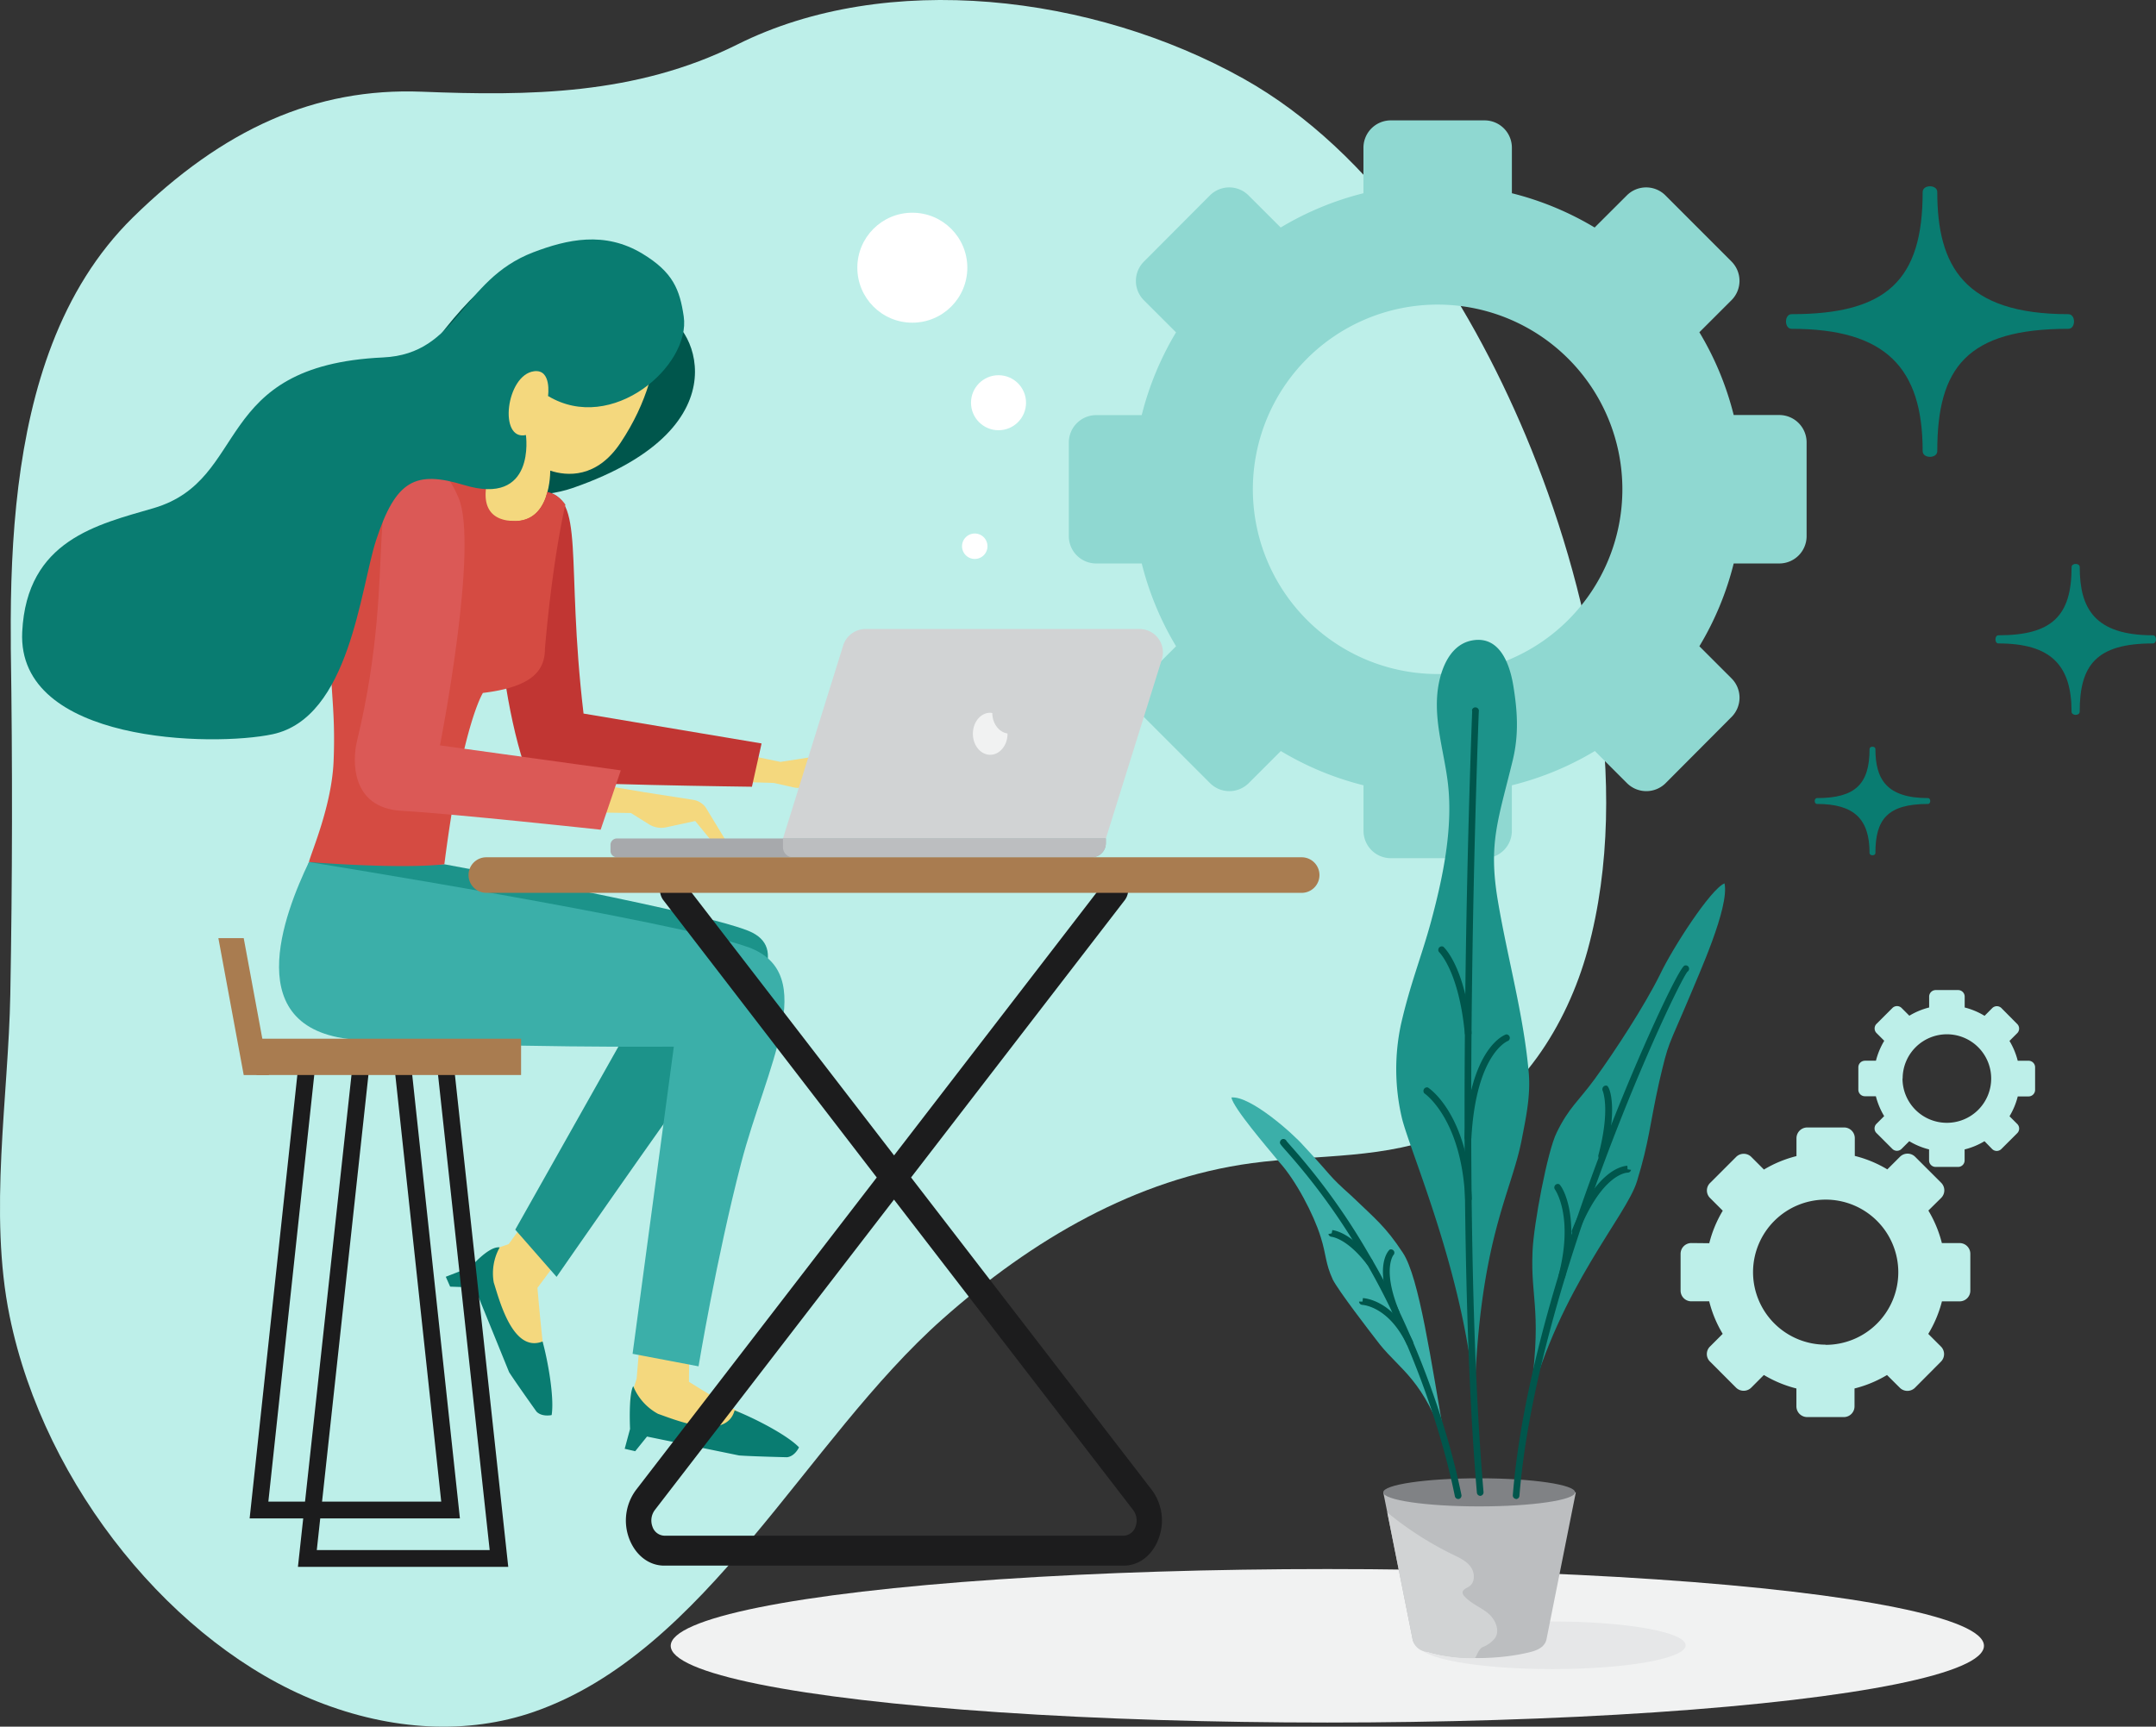 <svg xmlns="http://www.w3.org/2000/svg" viewBox="0 0 615.09 492.72"><rect x="0" y="0" width="615.09" height="492.72" fill="#333333" stroke="none"/><defs><style>.cls-1{fill:#bdefe9;}.cls-2{fill:#8fd8d1;}.cls-3{fill:#f4d87e;}.cls-4{fill:#097c71;}.cls-5{fill:#1c938a;}.cls-6{fill:#00564c;}.cls-7{fill:#c13633;}.cls-8{fill:#d54b42;}.cls-9{fill:#db5956;}.cls-10{fill:#d1d3d4;}.cls-11{fill:#a7a9ac;}.cls-12{fill:#bcbec0;}.cls-13{fill:#f1f2f2;}.cls-14{fill:#3bafa9;}.cls-15{fill:#1c1c1d;}.cls-16{fill:#a97c50;}.cls-17{fill:#e6e7e8;}.cls-18{fill:#808285;}.cls-19{fill:#fff;}</style></defs><title>Asset 1</title><g id="Layer_2" data-name="Layer 2"><g id="Layer_1-2" data-name="Layer 1"><g id="design"><path class="cls-1" d="M2.75,375.6c10,49,47.34,93.95,87.7,109.9,21.35,8.47,43.05,9.51,61.83,3,49.39-17.14,77.59-77.5,116.66-112.14,25.49-22.61,55.18-40,88.18-44.45,18.78-2.55,38.73-1,56-8.69,20.36-9.12,33.93-30.56,39.84-52.17,13-47.64,0-104.55-17.64-146.64C418.7,84.84,392,43.26,354.7,22.41c-42.94-24-101.8-31-144.34-9.72-29,14.48-59.54,14.68-90,13.48S63.63,36.82,37.9,62.06C27.55,72.24,20.11,84.55,14.84,98.24c-9.67,25.16-12,54.83-11.76,84.16V185q.75,49.5-.14,98.76C2.41,313.06-3.29,346.13,2.75,375.6Z"/><path class="cls-2" d="M304.93,126.26V153a7.8,7.8,0,0,0,7.8,7.79h13a86.69,86.69,0,0,0,9.79,23.62l-9.18,9.18a7.81,7.81,0,0,0,0,11l18.89,18.9a7.81,7.81,0,0,0,11,0l9.18-9.18A86.23,86.23,0,0,0,389,224.09v13h0a7.8,7.8,0,0,0,7.8,7.8h26.72a7.8,7.8,0,0,0,7.8-7.8v-13A86,86,0,0,0,455,214.31l9.18,9.18a7.81,7.81,0,0,0,11,0L494,204.59a7.79,7.79,0,0,0,0-11l-9.18-9.18a86.06,86.06,0,0,0,9.79-23.62h13a7.79,7.79,0,0,0,7.8-7.79V126.23h0a7.8,7.8,0,0,0-7.8-7.8h-13a86.32,86.32,0,0,0-9.79-23.62L494,85.64a7.81,7.81,0,0,0,0-11L475.13,55.75a7.79,7.79,0,0,0-11,0l-9.19,9.17a86.73,86.73,0,0,0-23.61-9.78v-13a7.8,7.8,0,0,0-7.8-7.79H396.78a7.81,7.81,0,0,0-7.8,7.79v13a86.86,86.86,0,0,0-23.61,9.78l-9.18-9.17a7.79,7.79,0,0,0-11,0L326.33,74.67a7.81,7.81,0,0,0,0,11l9.18,9.17a87,87,0,0,0-9.79,23.62h-13A7.81,7.81,0,0,0,304.93,126.26Zm52.5,13.36v0a52.71,52.71,0,1,1,52.7,52.72A52.72,52.72,0,0,1,357.43,139.6Z"/><path class="cls-1" d="M482.51,354.71a3.07,3.07,0,0,0-3.05,3.07v10.5a3.06,3.06,0,0,0,3.06,3.06h5.1a34.17,34.17,0,0,0,3.85,9.28l-3.61,3.61v0a3,3,0,0,0,0,4.31l7.42,7.43a3.08,3.08,0,0,0,4.34,0l3.6-3.61a34.12,34.12,0,0,0,9.28,3.85v5.09h0a3.07,3.07,0,0,0,3.07,3.07h10.51a3.05,3.05,0,0,0,3-3.07v-5.09a34.08,34.08,0,0,0,9.27-3.84L542,396a3.07,3.07,0,0,0,4.33,0l7.4-7.44h0a3.05,3.05,0,0,0,0-4.32l-3.61-3.61a34,34,0,0,0,3.9-9.28h5.1a3.05,3.05,0,0,0,3-3.06v-10.5a3.06,3.06,0,0,0-3-3.07H554a34.12,34.12,0,0,0-3.85-9.28l3.65-3.61h0a3.05,3.05,0,0,0,0-4.32l-7.43-7.42h0a3.06,3.06,0,0,0-4.32,0l-3.61,3.6a33.84,33.84,0,0,0-9.28-3.84v-5.12a3.06,3.06,0,0,0-3.07-3h-10.5a3.08,3.08,0,0,0-3.07,3.07v5.1a34.09,34.09,0,0,0-9.28,3.84l-3.6-3.6a3.07,3.07,0,0,0-4.34,0l-7.42,7.42v0a3,3,0,0,0,0,4.31l3.61,3.61a34.3,34.3,0,0,0-3.85,9.28Zm38.3,29h0A20.71,20.71,0,0,1,500.13,363V363a20.72,20.72,0,1,1,20.68,20.76Z"/><path class="cls-1" d="M532,302.69a1.87,1.87,0,0,0-1.83,1.91V311a1.87,1.87,0,0,0,1.89,1.82h3.11a21.09,21.09,0,0,0,2.37,5.67l-2.2,2.2h0a1.86,1.86,0,0,0,0,2.63l4.53,4.52h0a1.85,1.85,0,0,0,2.63,0l2.2-2.19a20.52,20.52,0,0,0,5.65,2.34v3.13a1.87,1.87,0,0,0,1.87,1.87h6.42a1.86,1.86,0,0,0,1.85-1.89V328a20.73,20.73,0,0,0,5.67-2.35l2.18,2.23h0a1.85,1.85,0,0,0,2.63,0l4.53-4.52h0a1.85,1.85,0,0,0,0-2.63l-2.2-2.2a20.79,20.79,0,0,0,2.35-5.66h3.1A1.87,1.87,0,0,0,580.6,311v-6.44a1.87,1.87,0,0,0-1.87-1.87h-3.09a20.79,20.79,0,0,0-2.35-5.66l2.2-2.2h0a1.85,1.85,0,0,0,0-2.63L571,287.67h0a1.86,1.86,0,0,0-2.63,0l-2.19,2.2a20.8,20.8,0,0,0-5.67-2.38v-3.11a1.87,1.87,0,0,0-1.87-1.86h-6.4a1.88,1.88,0,0,0-1.87,1.86v3.11a20.73,20.73,0,0,0-5.65,2.35l-2.2-2.2h0a1.86,1.86,0,0,0-2.63,0l-4.53,4.52h0a1.86,1.86,0,0,0,0,2.63l2.2,2.2a21.36,21.36,0,0,0-2.37,5.69H532Zm10.81,5.07v0a12.63,12.63,0,1,1,12.62,12.64A12.64,12.64,0,0,1,542.77,307.74Z"/><path class="cls-3" d="M161.13,357l-7.8,10.5s2.08,25.05,3.5,28.38-2.5,6.6-2.5,6.6c-2.94-3.82-14.56-30.27-18.11-40.05-.69-1.91,1.85-4.95,3.76-5.62l5.15-1.81,8.22-11.35Z"/><path class="cls-4" d="M127.18,364.33l1.24,2.82,7,.24,9.82,24.16c2,3.11,7.81,11.25,7.81,11.25,1.58,1.63,4.33,1,4.33,1,.82-5.05-1.12-15.69-2.59-21-8.57,3.37-12.39-12.11-13.93-16.85a15.14,15.14,0,0,1,1.7-10c-3.11-.44-8.3,5.64-8.3,5.64Z"/><path class="cls-5" d="M88.13,246c-4.1,15-4.39,27.78,3.61,37.21s89,7.79,89,7.79L147,350.89l11.79,13.47s30-43.32,43.73-62,22.25-31,12.12-36.23-87.88-19.51-87.88-19.51Z"/><path class="cls-6" d="M162.69,71.42c-29.42-2.93-57.12,57.33-57.12,57.33,6.9,9.14,40.29,16.57,57.76,10.52,51.17-17.71,33.24-49.18,25.54-49C188.87,90.27,187.25,73.85,162.69,71.42Z"/><path class="cls-3" d="M248.36,226.12l-10.23-5.88-7,3.76a6.82,6.82,0,0,1-4.77.67l-5.58-1.25-52-1.53,1.76-15.27,52.12,10.79,15.28-2.36,11.6,7.45Z"/><path class="cls-7" d="M151.06,222.44c8.4,1.39,63.46,2.06,63.46,2.06l2.75-12.35-50.79-8.53c-5.2-44,.72-61.87-11.28-63.42C135,137.58,141.85,199.63,151.06,222.44Z"/><path class="cls-3" d="M139.57,123.88s1.24-22,8.43-31.42c8.78-11.43,16.74-14.67,27.48-11.69s13.42,7.09,12.68,13.45c-1.15,9.92-3.31,20.38-11.09,32.08-6.83,10.32-15.42,9.55-20.1,8,0,0,.39,16-11.77,14.28-7.79.32-6.92-5.79-12.28-10.79C132.92,137.79,137.68,128,139.57,123.88Z"/><path class="cls-8" d="M95.16,217.48c.77-17.72-1.83-23.2-.23-37.72s2-26,11.83-36.81c4.16-4.61,9.37-8.52,15.43-9.88s11.9-1.09,17.4,2.52c0,0-4.66,11.79,5.63,13,9.53,1.13,10.86-8.17,10.86-8.17A8.62,8.62,0,0,1,161.3,144s-3.54,14.53-5.83,41.07c0,6.57-4,11-17.7,12.66,0,0-5.94,9.2-11,48.9-13.29,1.44-38.64-.64-38.64-.64C88.92,242.89,94.57,230,95.16,217.48Z"/><path class="cls-3" d="M206.34,244.05l-8-9.77-8.23,1.78a6.58,6.58,0,0,1-5-.87L180,232l-53.92-.87.61-14.69L184,226.09l13.72,2.14a5.47,5.47,0,0,1,3.61,2.18l6.76,11.12Z"/><path class="cls-9" d="M125.52,212.7l51.59,7.13-5.75,16.93s-42.05-4.56-56.78-5.39-14-14.73-12.73-19.92c12.45-51.26.25-77.62,18-78.26,6.34-.27,8.6,3.45,10.92,8.73C136.78,155.59,125.52,212.7,125.52,212.7Z"/><path class="cls-10" d="M240.56,184.17a6.7,6.7,0,0,1,6.37-4.68h78.15a6.53,6.53,0,0,1,2,.3,6.67,6.67,0,0,1,4.39,8.35L315.5,239.26H223.38Z"/><path class="cls-11" d="M315.48,239.28v1.35a4,4,0,0,1-4,4H176a1.83,1.83,0,0,1-1.83-1.83v-1.71a1.83,1.83,0,0,1,1.83-1.83H315.5Z"/><path class="cls-12" d="M315.5,239.26v1.27h0a4.09,4.09,0,0,1-4.1,4.1H226.22a2.84,2.84,0,0,1-2.84-2.84v-2.53H315.5Z"/><path class="cls-13" d="M277.56,209.38c0,3.32,2.21,6,4.94,6s4.94-2.7,4.94-6v-.08c-2.43-.35-4.34-2.83-4.34-5.83a3.78,3.78,0,0,0-.6-.08C279.78,203.39,277.56,206.06,277.56,209.38Z"/><path class="cls-3" d="M196.64,384.26l-.09,10.05s21.28,13.33,24.8,14.23,3.78,6,3.78,6c-4.82.07-32.95-6.55-42.9-9.55-1.95-.59-2.86-4.44-2.25-6.37l1.65-5.21,1-11.87Z"/><path class="cls-4" d="M178.22,413.42l3,.69,3.37-4.18,26.25,5.39c3.68.28,13.68.51,13.68.51,2.29-.26,3.43-2.83,3.43-2.83-3.57-3.7-13.24-8.54-18.37-10.54-2.44,8.84-17.12,2.61-21.83,1a15.73,15.73,0,0,1-7.1-7.92c-1.38,2.53-.9,12.21-.9,12.21Z"/><path class="cls-14" d="M213.43,270.27c20.79,7.5,5.08,34.39-2,61.67s-12.14,57.95-12.14,57.95l-18.82-3.57,11.77-87.65s-49.89.41-89.89-1.94c-34.77-2-21.14-36.23-14.22-50.73C88.13,246,192.64,262.77,213.43,270.27Z"/><path class="cls-15" d="M179.51,439.08a14.62,14.62,0,0,1,1.92-13.89L250.13,336l-60.92-79.18a4.86,4.86,0,0,1,.23-6,3.26,3.26,0,0,1,.62-.55,3.2,3.2,0,0,1,4.46.82l60.55,78.61,60.55-78.61a3.25,3.25,0,0,1,.56-.61,3.2,3.2,0,0,1,4.52.34,4.83,4.83,0,0,1,.22,6l-61,79.18,68.7,89.18a14.6,14.6,0,0,1,1.92,13.89c-1.77,4.74-5.57,7.69-9.94,7.69H189.5C185.13,446.76,181.32,443.81,179.51,439.08Zm7.28-8.15a5,5,0,0,0-.65,4.7,3.72,3.72,0,0,0,3.36,2.59H320.6a3.72,3.72,0,0,0,3.36-2.59,5,5,0,0,0-.65-4.7l-68.26-88.62Z"/><path class="cls-16" d="M138.74,254.77a5.07,5.07,0,0,1-5.07-5.07h0a5.07,5.07,0,0,1,5.07-5.07H371.37a5.07,5.07,0,0,1,5.06,5.08h0a5.07,5.07,0,0,1-5.07,5.07Z"/><polygon class="cls-15" points="84.93 305.81 89.7 306.32 76.56 428.5 125.88 428.5 112.69 305.91 117.46 305.4 131.21 433.29 71.22 433.29 84.93 305.81"/><path class="cls-15" d="M101.13,298.91h27.81L145,447.11H85Zm23.51,4.79h-19.2L90.38,442.32H139.7Z"/><rect class="cls-16" x="73.19" y="296.4" width="75.47" height="10.36"/><polygon class="cls-16" points="62.3 267.7 69.53 267.7 76.76 306.77 69.53 306.77 62.3 267.7"/><path class="cls-4" d="M107.3,154.14c-4.53,13.87-7.53,50.67-29.53,55.38-16.93,3.61-73,2.63-71.43-29.21C7.62,154.06,27.92,149.66,43.83,145c27.68-8.15,16.24-40.72,65.43-43,21.68-1,22-22,42.86-30,9.67-3.68,20.34-6.13,31.14.38,8.8,5.32,10.67,10.3,11.8,17.9,2.08,14.07-20.45,33.72-38.71,22.72,0,0,1.12-7.74-4-7.06-8,1.06-10.19,19.94-2.31,18.2,0,0,3,20.56-17.75,14.24C118.55,134.23,112.93,136.94,107.3,154.14Z"/><path class="cls-4" d="M518.37,227.74c10.94,0,15-4,15-14,0-.88,1.67-.88,1.67,0,0,8.47,3.06,14,15,14,.86,0,.86,1.67,0,1.67-11.61,0-15,4.46-15,14,0,.87-1.67.87-1.67,0,0-9.57-4.27-14-15-14C517.51,229.41,517.51,227.74,518.37,227.74Z"/><path class="cls-4" d="M570.14,181.28c15.2,0,20.87-5.45,20.87-19.45,0-1.22,2.32-1.22,2.32,0,0,11.75,4.23,19.45,20.86,19.45,1.2,0,1.2,2.33,0,2.33-16.14,0-20.87,6.18-20.87,19.47,0,1.22-2.32,1.22-2.32,0,0-13.29-5.92-19.47-20.87-19.47C569,183.61,569,181.28,570.14,181.28Z"/><path class="cls-4" d="M511.13,89.65c27.25,0,37.39-9.78,37.39-34.85,0-2.19,4.17-2.19,4.17,0,0,21,7.58,34.85,37.39,34.85,2.16,0,2.16,4.18,0,4.18-28.91,0-37.39,11.07-37.39,34.89,0,2.19-4.17,2.19-4.17,0,0-23.82-10.59-34.89-37.39-34.89C509,93.83,509,89.65,511.13,89.65Z"/><ellipse class="cls-13" cx="378.68" cy="469.64" rx="187.33" ry="21.9"/><path class="cls-17" d="M442.9,462.7c21,0,38,3,38,6.8s-17,6.79-38,6.79-38-3-38-6.79S421.9,462.7,442.9,462.7Z"/><path class="cls-12" d="M403,467.75l-8.36-41.9h54.93l-8.36,41.9c-.42,2.1-2.34,3.08-4.42,3.62-8.78,2.28-21.29,2.45-29.37,0C405.34,470.75,403.4,469.85,403,467.75Z"/><ellipse class="cls-18" cx="422" cy="425.85" rx="27.37" ry="4.01"/><path class="cls-10" d="M403,467.76a4.52,4.52,0,0,0,4.42,3.62,43.18,43.18,0,0,0,13.22,1.77c.61,0,.95-2.61,2.5-3.2a8.25,8.25,0,0,0,3.1-2.18c1.91-2.08.51-5.56-1.65-7.37s-5-2.82-6.83-4.94a1.67,1.67,0,0,1-.51-1c0-.89,1.11-1.24,1.85-1.73,1.77-1.14,1.72-3.89.49-5.6s-3.24-2.63-5.13-3.54a94.43,94.43,0,0,1-18.67-12Z"/><path class="cls-5" d="M427.32,257c2.75,16.37,7.34,32.46,8.81,49,.59,6.48-.76,12.82-2,19.21-3,15.49-12,28.22-13.46,73.61-3-35.5-18.37-70.11-20.72-79.79a61.06,61.06,0,0,1-.29-26.6c2.62-11.58,5.94-19.6,8.62-29.52,3.33-12.35,6.25-26.27,4.84-39-.93-8.4-3.68-16.61-3.12-25.15.4-6.16,2.95-14.7,9.95-16,7.33-1.37,10.58,5.57,11.79,12.93s1.59,14-.17,21.27C427.41,234.07,424.57,240.6,427.32,257Z"/><path class="cls-6" d="M421.35,426c-7-81.66-1.41-221.59-1.35-223a1,1,0,0,1,0-.55,1,1,0,0,1,1.89.63c-.06,1.4-5.65,141.21,1.35,222.72a1,1,0,0,1-.88,1.05h-.08A1,1,0,0,1,421.35,426Z"/><path class="cls-6" d="M418,342.19c-1-22.89-11.52-30.12-11.63-30.19h0a1,1,0,0,1-.22-1,1,1,0,0,1,1.24-.67c.49.31,11.41,7.71,12.49,31.71a1,1,0,0,1-.92,1h0A1,1,0,0,1,418,342.19Z"/><path class="cls-6" d="M418.71,325.67a1,1,0,0,1-.9-1c1.53-25.86,11.46-29.36,11.88-29.5a1,1,0,0,1,.88.44,1,1,0,0,1-.28,1.39c-.09,0-9.16,3.46-10.52,27.79a1,1,0,0,1-1,.9Z"/><path class="cls-6" d="M417.9,294.92c-1.72-17.92-7.33-23.23-7.41-23.31a1,1,0,0,1-.05-1,1,1,0,0,1,1.33-.46c.25.23,6.23,5.7,8.05,24.57a1,1,0,0,1-.87,1.05h-.09A1,1,0,0,1,417.9,294.92Z"/><path class="cls-5" d="M473.33,308.84c-2.71,12.21-2.81,16.85-6.32,28.28-3.07,10-22,30.15-30.88,63.95,4.16-26.88.47-29.7,1.09-43.93.28-7.63,4.3-28.83,6.88-33.93,3.5-7.2,6.16-8.88,10.84-15.28,5.82-8,14.3-21.05,18.65-29.85,3.58-7.55,14.48-24.44,18.4-26,1.48,6.78-7.62,26.55-9.73,31.78C475.57,299.75,476.19,296.67,473.33,308.84Z"/><path class="cls-6" d="M432.47,427.72a1,1,0,0,1-.88-1c2.64-33.42,15.31-72.29,25.48-99,10.22-26.86,21.87-51.52,23.5-52.18a1,1,0,0,1,1,.17,1,1,0,0,1,.09,1.36.71.71,0,0,1-.23.19c-3.68,4.68-43.17,89.05-47.95,149.63a1,1,0,0,1-1,.88Zm47.94-150.46-.14-.1A.45.45,0,0,0,480.41,277.26Z"/><path class="cls-6" d="M445.34,365.09a1,1,0,0,1-.69-1.17c4.33-16.69-.83-24.21-1.08-24.56a1,1,0,0,1-.05-.92,1,1,0,0,1,1.31-.51c.87.55,6.15,9.26,1.68,26.47a1,1,0,0,1-1.17.69Z"/><path class="cls-6" d="M449,352.32a1,1,0,0,1-.54-1.25c6.81-17.18,14.36-18.35,15.81-18.41l.06,1,1,.17a1,1,0,0,1-.93.79c-.76,0-7.59.79-14.1,17.2a1,1,0,0,1-.89.61A.87.87,0,0,1,449,352.32Z"/><path class="cls-6" d="M456.69,330.84a1,1,0,0,1-.69-1.17c3.44-13,1.34-18.18,1.2-18.49a1,1,0,0,1,0-.68,1,1,0,0,1,1.24-.68c.89.34,3.09,6.6-.53,20.34a1,1,0,0,1-.93.72A.73.73,0,0,1,456.69,330.84Z"/><path class="cls-14" d="M385.55,341.24c6.76,6.51,9.7,8.68,14.7,16.29,4.61,7,8,30.58,12.19,54.78-6.29-18.53-12.77-21.22-18.77-28.65-3.18-4.09-11.77-15.27-13.44-18.54-2.18-4.77-1.82-7-3.45-12.15-2-6.45-7.1-16.17-11.78-21.32-3.7-4.48-13.07-15.39-13.7-18.48,5.47-.54,17.78,10.51,20.52,13.69C380.64,336.3,378.56,335,385.55,341.24Z"/><path class="cls-6" d="M415.07,427c-4.61-22.73-14.64-48.83-26.18-68.13a184.07,184.07,0,0,0-22-30.49c-1.81-2.06-1.84-2.1-1.67-2.68a1,1,0,0,1,.68-.66,1,1,0,0,1,1.15.58c.19.24.73.85,1.29,1.49a186.12,186.12,0,0,1,22.19,30.79c11.64,19.45,21.75,45.79,26.41,68.72a1,1,0,0,1-.76,1.13H416A1,1,0,0,1,415.07,427Z"/><path class="cls-6" d="M401.32,383.61c-5-10.42-11.91-11.2-12.67-11.26a1,1,0,0,1-.93-.93h1l.1-1c1.44.1,8.88,1.18,14.27,12.34a1,1,0,0,1-.44,1.28.87.87,0,0,1-.42.1A1,1,0,0,1,401.32,383.61Z"/><path class="cls-6" d="M397.46,375c-5.93-14.3-1-18.41-1-18.41a1,1,0,0,1,1.27.5,1,1,0,0,1-.22,1.08c-.22.3-3.05,4.58,1.71,16.1a.94.94,0,0,1,.06.28,1,1,0,0,1-.95,1.05A1,1,0,0,1,397.46,375Z"/><path class="cls-6" d="M390,360.83c-5.27-6.91-9.38-7.81-10.15-7.91a1,1,0,0,1-.87-.78l.94-.19.18-.94c1.27.17,5.84,1.28,11.43,8.65a1,1,0,0,1-.18,1.35.93.93,0,0,1-.58.2A1,1,0,0,1,390,360.83Z"/><circle class="cls-19" cx="260.28" cy="76.39" r="15.69"/><circle class="cls-19" cx="284.87" cy="114.92" r="7.85"/><path class="cls-19" d="M274.46,155.89a3.63,3.63,0,1,0,3.62-3.65,3.64,3.64,0,0,0-3.62,3.65Z"/></g></g></g></svg>